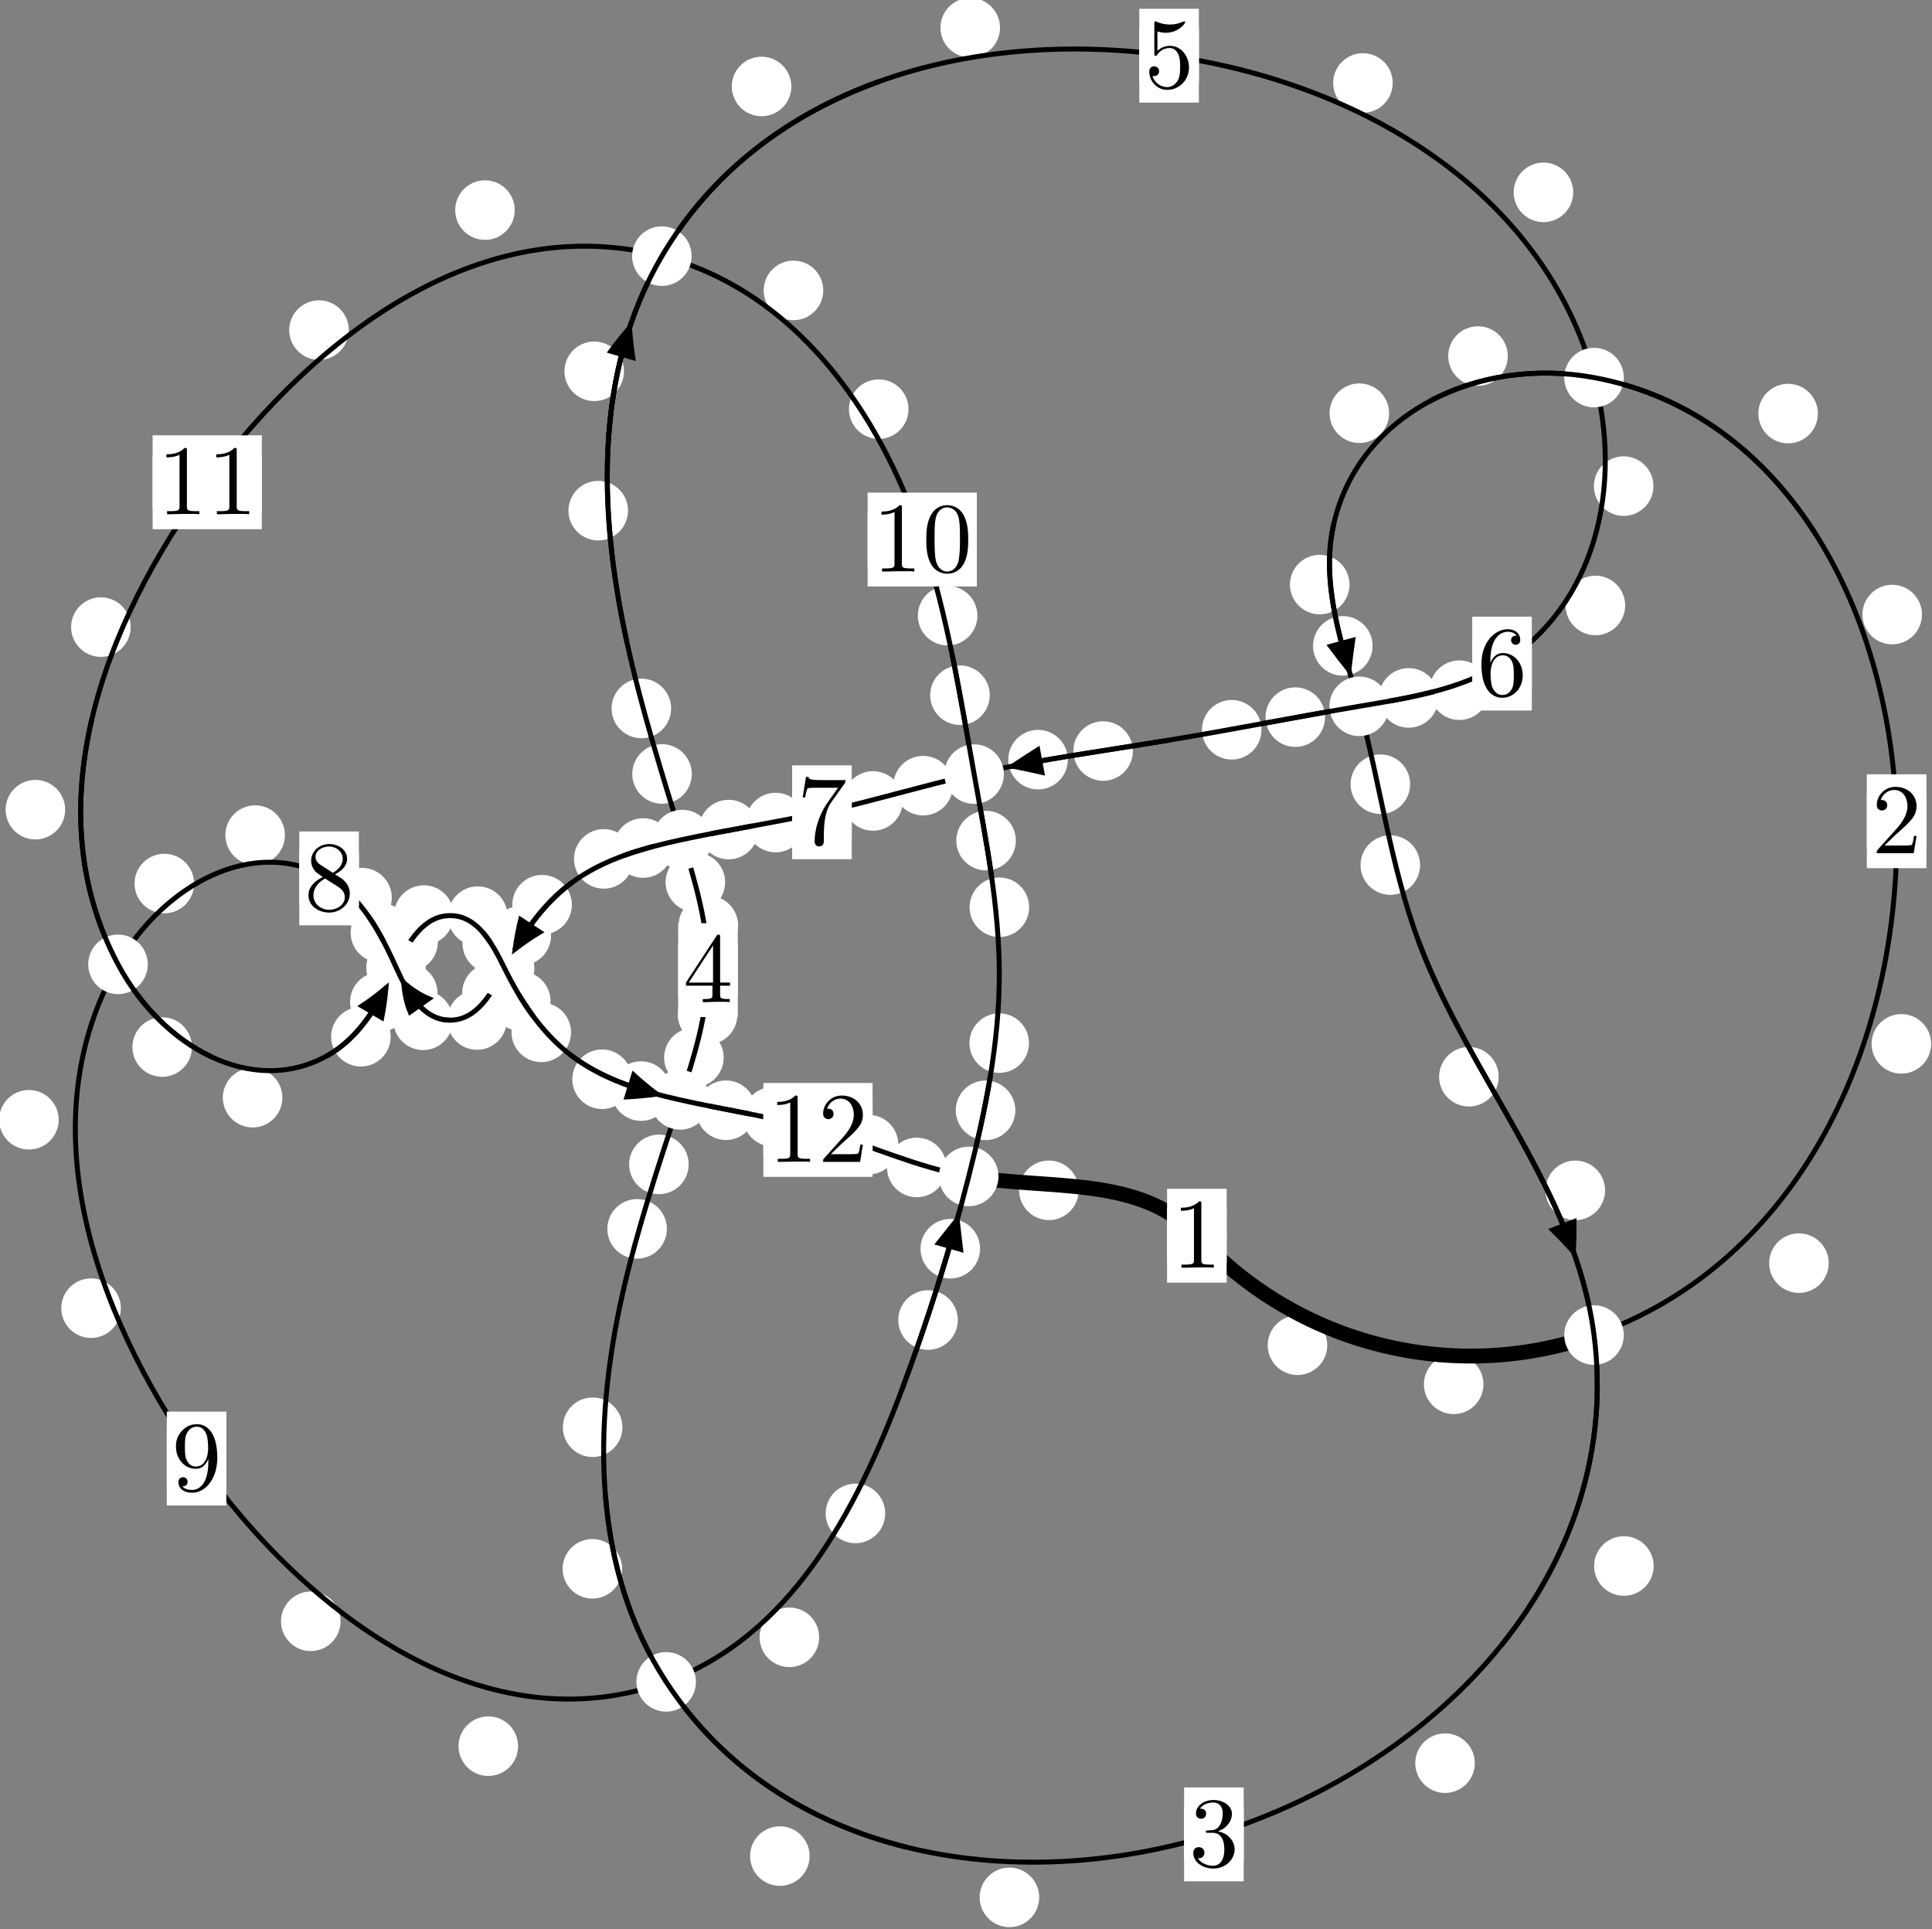 <?xml version="1.0"?>
<!-- Created by MetaPost 1.999 on 2021.07.06:0014 -->
<svg version="1.1" xmlns="http://www.w3.org/2000/svg" xmlns:xlink="http://www.w3.org/1999/xlink" width="193.924" height="193.637" viewBox="0 0 193.924 193.637">
<rect x="0" y="0" width="193.924" height="193.637" fill="#808080" stroke="none"/>
<!-- Original BoundingBox: -160.086563 -59.428543 33.837845 134.208633 -->
  <defs>
    <g transform="scale(0.01,0.01)" id="GLYPHcmr10_48">
      <path style="fill-rule: evenodd;" d="M460 -320C460 -400,455 -480,420 -554C374 -650,292 -666,250 -666C190 -666,117 -640,76 -547C44 -478,39 -400,39 -320C39 -245,43 -155,84 -79C127 2,200 22,249 22C303 22,379 1,423 -94C455 -163,460 -241,460 -320M249 -0C210 -0,151 -25,133 -121C122 -181,122 -273,122 -332C122 -396,122 -462,130 -516C149 -635,224 -644,249 -644C282 -644,348 -626,367 -527C377 -471,377 -395,377 -332C377 -257,377 -189,366 -125C351 -30,294 -0,249 -0"></path>
    </g>
    <g transform="scale(0.01,0.01)" id="GLYPHcmr10_49">
      <path style="fill-rule: evenodd;" d="M294 -640C294 -664,294 -666,271 -666C209 -602,121 -602,89 -602L89 -571C109 -571,168 -571,220 -597L220 -79C220 -43,217 -31,127 -31L95 -31L95 -0L257 -0L130 -3L217 -3L257 -3L297 -3L384 -3L419 -0L419 -31L387 -31C297 -31,294 -42,294 -79"></path>
    </g>
    <g transform="scale(0.01,0.01)" id="GLYPHcmr10_50">
      <path style="fill-rule: evenodd;" d="M127 -77L233 -180C389 -318,449 -372,449 -472C449 -586,359 -666,237 -666C124 -666,50 -574,50 -485C50 -429,100 -429,103 -429C120 -429,155 -441,155 -482C155 -508,137 -534,102 -534C94 -534,92 -534,89 -533C112 -598,166 -635,224 -635C315 -635,358 -554,358 -472C358 -392,308 -313,253 -251L61 -37C50 -26,50 -24,50 -0L421 -0L449 -174L424 -174C419 -144,412 -100,402 -85C395 -77,329 -77,307 -77"></path>
    </g>
    <g transform="scale(0.01,0.01)" id="GLYPHcmr10_51">
      <path style="fill-rule: evenodd;" d="M290 -352C372 -379,430 -449,430 -528C430 -610,342 -666,246 -666C145 -666,69 -606,69 -530C69 -497,91 -478,120 -478C151 -478,171 -500,171 -529C171 -579,124 -579,109 -579C140 -628,206 -641,242 -641C283 -641,338 -619,338 -529C338 -517,336 -459,310 -415C280 -367,246 -364,221 -363C213 -362,189 -360,182 -360C174 -359,167 -358,167 -348C167 -337,174 -337,191 -337L235 -337C317 -337,354 -269,354 -171C354 -35,285 -6,241 -6C198 -6,123 -23,88 -82C123 -77,154 -99,154 -137C154 -173,127 -193,98 -193C74 -193,42 -179,42 -135C42 -44,135 22,244 22C366 22,457 -69,457 -171C457 -253,394 -331,290 -352"></path>
    </g>
    <g transform="scale(0.01,0.01)" id="GLYPHcmr10_52">
      <path style="fill-rule: evenodd;" d="M294 -165L294 -78C294 -42,292 -31,218 -31L197 -31L197 -0L332 -0L238 -3L290 -3L332 -3L374 -3L427 -3L468 -0L468 -31L447 -31C373 -31,371 -42,371 -78L371 -165L471 -165L471 -196L371 -196L371 -651C371 -671,371 -677,355 -677C346 -677,343 -677,335 -665L28 -196L28 -165M300 -196L56 -196L300 -569"></path>
    </g>
    <g transform="scale(0.01,0.01)" id="GLYPHcmr10_53">
      <path style="fill-rule: evenodd;" d="M449 -201C449 -320,367 -420,259 -420C211 -420,168 -404,132 -369L132 -564C152 -558,185 -551,217 -551C340 -551,410 -642,410 -655C410 -661,407 -666,400 -666C399 -666,397 -666,392 -663C372 -654,323 -634,256 -634C216 -634,170 -641,123 -662C115 -665,113 -665,111 -665C101 -665,101 -657,101 -641L101 -345C101 -327,101 -319,115 -319C122 -319,124 -322,128 -328C139 -344,176 -398,257 -398C309 -398,334 -352,342 -334C358 -297,360 -258,360 -208C360 -173,360 -113,336 -71C312 -32,275 -6,229 -6C156 -6,99 -59,82 -118C85 -117,88 -116,99 -116C132 -116,149 -141,149 -165C149 -189,132 -214,99 -214C85 -214,50 -207,50 -161C50 -75,119 22,231 22C347 22,449 -74,449 -201"></path>
    </g>
    <g transform="scale(0.01,0.01)" id="GLYPHcmr10_54">
      <path style="fill-rule: evenodd;" d="M132 -328L132 -352C132 -605,256 -641,307 -641C331 -641,373 -635,395 -601C380 -601,340 -601,340 -556C340 -525,364 -510,386 -510C402 -510,432 -519,432 -558C432 -618,388 -666,305 -666C177 -666,42 -537,42 -316C42 -49,158 22,251 22C362 22,457 -72,457 -204C457 -331,368 -427,257 -427C189 -427,152 -376,132 -328M251 -6C188 -6,158 -66,152 -81C134 -128,134 -208,134 -226C134 -304,166 -404,256 -404C272 -404,318 -404,349 -342C367 -305,367 -254,367 -205C367 -157,367 -107,350 -71C320 -11,274 -6,251 -6"></path>
    </g>
    <g transform="scale(0.01,0.01)" id="GLYPHcmr10_55">
      <path style="fill-rule: evenodd;" d="M476 -609C485 -621,485 -623,485 -644L242 -644C120 -644,118 -657,114 -676L89 -676L56 -470L81 -470C84 -486,93 -549,106 -561C113 -567,191 -567,204 -567L411 -567C400 -551,321 -442,299 -409C209 -274,176 -135,176 -33C176 -23,176 22,222 22C268 22,268 -23,268 -33L268 -84C268 -139,271 -194,279 -248C283 -271,297 -357,341 -419"></path>
    </g>
    <g transform="scale(0.01,0.01)" id="GLYPHcmr10_56">
      <path style="fill-rule: evenodd;" d="M163 -457C117 -487,113 -521,113 -538C113 -599,178 -641,249 -641C322 -641,386 -589,386 -517C386 -460,347 -412,287 -377M309 -362C381 -399,430 -451,430 -517C430 -609,341 -666,250 -666C150 -666,69 -592,69 -499C69 -481,71 -436,113 -389C124 -377,161 -352,186 -335C128 -306,42 -250,42 -151C42 -45,144 22,249 22C362 22,457 -61,457 -168C457 -204,446 -249,408 -291C389 -312,373 -322,309 -362M209 -320L332 -242C360 -223,407 -193,407 -132C407 -58,332 -6,250 -6C164 -6,92 -68,92 -151C92 -209,124 -273,209 -320"></path>
    </g>
    <g transform="scale(0.01,0.01)" id="GLYPHcmr10_57">
      <path style="fill-rule: evenodd;" d="M367 -318L367 -286C367 -52,263 -6,205 -6C188 -6,134 -8,107 -42C151 -42,159 -71,159 -88C159 -119,135 -134,113 -134C97 -134,67 -125,67 -86C67 -19,121 22,206 22C335 22,457 -114,457 -329C457 -598,342 -666,253 -666C198 -666,149 -648,106 -603C65 -558,42 -516,42 -441C42 -316,130 -218,242 -218C303 -218,344 -260,367 -318M243 -241C227 -241,181 -241,150 -304C132 -341,132 -391,132 -440C132 -494,132 -541,153 -578C180 -628,218 -641,253 -641C299 -641,332 -607,349 -562C361 -530,365 -467,365 -421C365 -338,331 -241,243 -241"></path>
    </g>
  </defs>
  <path d="M133.224 135.022C133.224 134.23,132.909 133.47,132.348 132.909C131.788 132.349,131.028 132.034,130.235 132.034C129.442 132.034,128.682 132.349,128.122 132.909C127.561 133.47,127.246 134.23,127.246 135.022C127.246 135.815,127.561 136.575,128.122 137.136C128.682 137.696,129.442 138.011,130.235 138.011C131.028 138.011,131.788 137.696,132.348 137.136C132.909 136.575,133.224 135.815,133.224 135.022Z" style="fill: rgb(100%,100%,100%);stroke: none;"></path>
  <path d="M123.123 124.029C123.123 123.236,122.808 122.476,122.248 121.916C121.687 121.355,120.927 121.04,120.134 121.04C119.342 121.04,118.581 121.355,118.021 121.916C117.46 122.476,117.145 123.236,117.145 124.029C117.145 124.822,117.46 125.582,118.021 126.142C118.581 126.703,119.342 127.018,120.134 127.018C120.927 127.018,121.687 126.703,122.248 126.142C122.808 125.582,123.123 124.822,123.123 124.029Z" style="fill: rgb(100%,100%,100%);stroke: none;"></path>
  <path d="M183.557 126.782C183.557 125.989,183.242 125.229,182.682 124.668C182.121 124.108,181.361 123.793,180.568 123.793C179.776 123.793,179.016 124.108,178.455 124.668C177.895 125.229,177.58 125.989,177.58 126.782C177.58 127.574,177.895 128.335,178.455 128.895C179.016 129.456,179.776 129.77,180.568 129.77C181.361 129.77,182.121 129.456,182.682 128.895C183.242 128.335,183.557 127.574,183.557 126.782Z" style="fill: rgb(100%,100%,100%);stroke: none;"></path>
  <path d="M148.902 138.944C148.902 138.151,148.587 137.391,148.026 136.83C147.466 136.27,146.706 135.955,145.913 135.955C145.12 135.955,144.36 136.27,143.8 136.83C143.239 137.391,142.924 138.151,142.924 138.944C142.924 139.736,143.239 140.497,143.8 141.057C144.36 141.617,145.12 141.932,145.913 141.932C146.706 141.932,147.466 141.617,148.026 141.057C148.587 140.497,148.902 139.736,148.902 138.944Z" style="fill: rgb(100%,100%,100%);stroke: none;"></path>
  <path d="M192.918 61.683C192.918 60.89,192.603 60.13,192.043 59.569C191.482 59.009,190.722 58.694,189.929 58.694C189.137 58.694,188.377 59.009,187.816 59.569C187.256 60.13,186.941 60.89,186.941 61.683C186.941 62.475,187.256 63.236,187.816 63.796C188.377 64.357,189.137 64.671,189.929 64.671C190.722 64.671,191.482 64.357,192.043 63.796C192.603 63.236,192.918 62.475,192.918 61.683Z" style="fill: rgb(100%,100%,100%);stroke: none;"></path>
  <path d="M193.838 104.774C193.838 103.981,193.523 103.221,192.962 102.66C192.402 102.1,191.642 101.785,190.849 101.785C190.056 101.785,189.296 102.1,188.736 102.66C188.175 103.221,187.86 103.981,187.86 104.774C187.86 105.566,188.175 106.327,188.736 106.887C189.296 107.447,190.056 107.762,190.849 107.762C191.642 107.762,192.402 107.447,192.962 106.887C193.523 106.327,193.838 105.566,193.838 104.774Z" style="fill: rgb(100%,100%,100%);stroke: none;"></path>
  <path d="M151.342 35.736C151.342 34.944,151.027 34.183,150.466 33.623C149.906 33.062,149.146 32.748,148.353 32.748C147.56 32.748,146.8 33.062,146.24 33.623C145.679 34.183,145.364 34.944,145.364 35.736C145.364 36.529,145.679 37.289,146.24 37.85C146.8 38.41,147.56 38.725,148.353 38.725C149.146 38.725,149.906 38.41,150.466 37.85C151.027 37.289,151.342 36.529,151.342 35.736Z" style="fill: rgb(100%,100%,100%);stroke: none;"></path>
  <path d="M182.471 41.512C182.471 40.72,182.157 39.959,181.596 39.399C181.036 38.838,180.275 38.523,179.483 38.523C178.69 38.523,177.93 38.838,177.369 39.399C176.809 39.959,176.494 40.72,176.494 41.512C176.494 42.305,176.809 43.065,177.369 43.626C177.93 44.186,178.69 44.501,179.483 44.501C180.275 44.501,181.036 44.186,181.596 43.626C182.157 43.065,182.471 42.305,182.471 41.512Z" style="fill: rgb(100%,100%,100%);stroke: none;"></path>
  <path d="M135.457 58.674C135.457 57.882,135.142 57.121,134.581 56.561C134.021 56.001,133.261 55.686,132.468 55.686C131.675 55.686,130.915 56.001,130.355 56.561C129.794 57.121,129.479 57.882,129.479 58.674C129.479 59.467,129.794 60.227,130.355 60.788C130.915 61.348,131.675 61.663,132.468 61.663C133.261 61.663,134.021 61.348,134.581 60.788C135.142 60.227,135.457 59.467,135.457 58.674Z" style="fill: rgb(100%,100%,100%);stroke: none;"></path>
  <path d="M139.432 41.475C139.432 40.682,139.117 39.922,138.556 39.361C137.996 38.801,137.236 38.486,136.443 38.486C135.65 38.486,134.89 38.801,134.329 39.361C133.769 39.922,133.454 40.682,133.454 41.475C133.454 42.267,133.769 43.027,134.329 43.588C134.89 44.148,135.65 44.463,136.443 44.463C137.236 44.463,137.996 44.148,138.556 43.588C139.117 43.027,139.432 42.267,139.432 41.475Z" style="fill: rgb(100%,100%,100%);stroke: none;"></path>
  <path d="M141.541 78.709C141.541 77.916,141.226 77.156,140.666 76.596C140.105 76.035,139.345 75.72,138.552 75.72C137.76 75.72,137 76.035,136.439 76.596C135.879 77.156,135.564 77.916,135.564 78.709C135.564 79.502,135.879 80.262,136.439 80.822C137 81.383,137.76 81.698,138.552 81.698C139.345 81.698,140.105 81.383,140.666 80.822C141.226 80.262,141.541 79.502,141.541 78.709Z" style="fill: rgb(100%,100%,100%);stroke: none;"></path>
  <path d="M137.773 64.827C137.773 64.034,137.458 63.274,136.898 62.714C136.337 62.153,135.577 61.838,134.784 61.838C133.992 61.838,133.231 62.153,132.671 62.714C132.111 63.274,131.796 64.034,131.796 64.827C131.796 65.62,132.111 66.38,132.671 66.94C133.231 67.501,133.992 67.816,134.784 67.816C135.577 67.816,136.337 67.501,136.898 66.94C137.458 66.38,137.773 65.62,137.773 64.827Z" style="fill: rgb(100%,100%,100%);stroke: none;"></path>
  <path d="M150.428 108.074C150.428 107.281,150.113 106.521,149.553 105.96C148.992 105.4,148.232 105.085,147.439 105.085C146.647 105.085,145.887 105.4,145.326 105.96C144.766 106.521,144.451 107.281,144.451 108.074C144.451 108.866,144.766 109.626,145.326 110.187C145.887 110.747,146.647 111.062,147.439 111.062C148.232 111.062,148.992 110.747,149.553 110.187C150.113 109.626,150.428 108.866,150.428 108.074Z" style="fill: rgb(100%,100%,100%);stroke: none;"></path>
  <path d="M142.54 86.828C142.54 86.035,142.225 85.275,141.665 84.714C141.105 84.154,140.344 83.839,139.552 83.839C138.759 83.839,137.999 84.154,137.438 84.714C136.878 85.275,136.563 86.035,136.563 86.828C136.563 87.62,136.878 88.38,137.438 88.941C137.999 89.501,138.759 89.816,139.552 89.816C140.344 89.816,141.105 89.501,141.665 88.941C142.225 88.38,142.54 87.62,142.54 86.828Z" style="fill: rgb(100%,100%,100%);stroke: none;"></path>
  <path d="M165.985 157.18C165.985 156.387,165.67 155.627,165.109 155.067C164.549 154.506,163.789 154.191,162.996 154.191C162.203 154.191,161.443 154.506,160.883 155.067C160.322 155.627,160.007 156.387,160.007 157.18C160.007 157.973,160.322 158.733,160.883 159.293C161.443 159.854,162.203 160.169,162.996 160.169C163.789 160.169,164.549 159.854,165.109 159.293C165.67 158.733,165.985 157.973,165.985 157.18Z" style="fill: rgb(100%,100%,100%);stroke: none;"></path>
  <path d="M161.111 119.476C161.111 118.683,160.797 117.923,160.236 117.362C159.676 116.802,158.915 116.487,158.123 116.487C157.33 116.487,156.57 116.802,156.009 117.362C155.449 117.923,155.134 118.683,155.134 119.476C155.134 120.268,155.449 121.029,156.009 121.589C156.57 122.149,157.33 122.464,158.123 122.464C158.915 122.464,159.676 122.149,160.236 121.589C160.797 121.029,161.111 120.268,161.111 119.476Z" style="fill: rgb(100%,100%,100%);stroke: none;"></path>
  <path d="M104.31 190.44C104.31 189.647,103.995 188.887,103.434 188.326C102.874 187.766,102.114 187.451,101.321 187.451C100.528 187.451,99.768 187.766,99.208 188.326C98.647 188.887,98.332 189.647,98.332 190.44C98.332 191.232,98.647 191.993,99.208 192.553C99.768 193.114,100.528 193.429,101.321 193.429C102.114 193.429,102.874 193.114,103.434 192.553C103.995 191.993,104.31 191.232,104.31 190.44Z" style="fill: rgb(100%,100%,100%);stroke: none;"></path>
  <path d="M148.035 176.97C148.035 176.177,147.72 175.417,147.16 174.856C146.599 174.296,145.839 173.981,145.046 173.981C144.254 173.981,143.493 174.296,142.933 174.856C142.372 175.417,142.057 176.177,142.057 176.97C142.057 177.762,142.372 178.523,142.933 179.083C143.493 179.644,144.254 179.958,145.046 179.958C145.839 179.958,146.599 179.644,147.16 179.083C147.72 178.523,148.035 177.762,148.035 176.97Z" style="fill: rgb(100%,100%,100%);stroke: none;"></path>
  <path d="M62.45 157.462C62.45 156.67,62.135 155.909,61.574 155.349C61.014 154.788,60.254 154.474,59.461 154.474C58.668 154.474,57.908 154.788,57.348 155.349C56.787 155.909,56.472 156.67,56.472 157.462C56.472 158.255,56.787 159.015,57.348 159.576C57.908 160.136,58.668 160.451,59.461 160.451C60.254 160.451,61.014 160.136,61.574 159.576C62.135 159.015,62.45 158.255,62.45 157.462Z" style="fill: rgb(100%,100%,100%);stroke: none;"></path>
  <path d="M81.265 186.295C81.265 185.502,80.95 184.742,80.39 184.182C79.829 183.621,79.069 183.306,78.277 183.306C77.484 183.306,76.724 183.621,76.163 184.182C75.603 184.742,75.288 185.502,75.288 186.295C75.288 187.088,75.603 187.848,76.163 188.408C76.724 188.969,77.484 189.284,78.277 189.284C79.069 189.284,79.829 188.969,80.39 188.408C80.95 187.848,81.265 187.088,81.265 186.295Z" style="fill: rgb(100%,100%,100%);stroke: none;"></path>
  <path d="M66.938 123.34C66.938 122.548,66.623 121.787,66.063 121.227C65.502 120.667,64.742 120.352,63.949 120.352C63.157 120.352,62.396 120.667,61.836 121.227C61.276 121.787,60.961 122.548,60.961 123.34C60.961 124.133,61.276 124.893,61.836 125.454C62.396 126.014,63.157 126.329,63.949 126.329C64.742 126.329,65.502 126.014,66.063 125.454C66.623 124.893,66.938 124.133,66.938 123.34Z" style="fill: rgb(100%,100%,100%);stroke: none;"></path>
  <path d="M62.474 143.253C62.474 142.461,62.159 141.701,61.599 141.14C61.038 140.58,60.278 140.265,59.485 140.265C58.693 140.265,57.933 140.58,57.372 141.14C56.812 141.701,56.497 142.461,56.497 143.253C56.497 144.046,56.812 144.806,57.372 145.367C57.933 145.927,58.693 146.242,59.485 146.242C60.278 146.242,61.038 145.927,61.599 145.367C62.159 144.806,62.474 144.046,62.474 143.253Z" style="fill: rgb(100%,100%,100%);stroke: none;"></path>
  <path d="M72.64 106.151C72.64 105.358,72.325 104.598,71.765 104.038C71.204 103.477,70.444 103.162,69.651 103.162C68.859 103.162,68.098 103.477,67.538 104.038C66.977 104.598,66.663 105.358,66.663 106.151C66.663 106.944,66.977 107.704,67.538 108.264C68.098 108.825,68.859 109.14,69.651 109.14C70.444 109.14,71.204 108.825,71.765 108.264C72.325 107.704,72.64 106.944,72.64 106.151Z" style="fill: rgb(100%,100%,100%);stroke: none;"></path>
  <path d="M69.125 116.873C69.125 116.08,68.811 115.32,68.25 114.76C67.69 114.199,66.929 113.884,66.137 113.884C65.344 113.884,64.584 114.199,64.023 114.76C63.463 115.32,63.148 116.08,63.148 116.873C63.148 117.666,63.463 118.426,64.023 118.986C64.584 119.547,65.344 119.862,66.137 119.862C66.929 119.862,67.69 119.547,68.25 118.986C68.811 118.426,69.125 117.666,69.125 116.873Z" style="fill: rgb(100%,100%,100%);stroke: none;"></path>
  <path d="M74.09 92.888C74.09 92.096,73.775 91.335,73.215 90.775C72.654 90.214,71.894 89.899,71.102 89.899C70.309 89.899,69.549 90.214,68.988 90.775C68.428 91.335,68.113 92.096,68.113 92.888C68.113 93.681,68.428 94.441,68.988 95.002C69.549 95.562,70.309 95.877,71.102 95.877C71.894 95.877,72.654 95.562,73.215 95.002C73.775 94.441,74.09 93.681,74.09 92.888Z" style="fill: rgb(100%,100%,100%);stroke: none;"></path>
  <path d="M74.013 101.845C74.013 101.052,73.698 100.292,73.138 99.732C72.577 99.171,71.817 98.856,71.024 98.856C70.232 98.856,69.471 99.171,68.911 99.732C68.35 100.292,68.035 101.052,68.035 101.845C68.035 102.638,68.35 103.398,68.911 103.958C69.471 104.519,70.232 104.834,71.024 104.834C71.817 104.834,72.577 104.519,73.138 103.958C73.698 103.398,74.013 102.638,74.013 101.845Z" style="fill: rgb(100%,100%,100%);stroke: none;"></path>
  <path d="M69.44 77.684C69.44 76.891,69.125 76.131,68.565 75.57C68.004 75.01,67.244 74.695,66.452 74.695C65.659 74.695,64.899 75.01,64.338 75.57C63.778 76.131,63.463 76.891,63.463 77.684C63.463 78.476,63.778 79.237,64.338 79.797C64.899 80.358,65.659 80.673,66.452 80.673C67.244 80.673,68.004 80.358,68.565 79.797C69.125 79.237,69.44 78.476,69.44 77.684Z" style="fill: rgb(100%,100%,100%);stroke: none;"></path>
  <path d="M72.785 88.548C72.785 87.756,72.47 86.995,71.91 86.435C71.349 85.875,70.589 85.56,69.796 85.56C69.004 85.56,68.244 85.875,67.683 86.435C67.123 86.995,66.808 87.756,66.808 88.548C66.808 89.341,67.123 90.101,67.683 90.662C68.244 91.222,69.004 91.537,69.796 91.537C70.589 91.537,71.349 91.222,71.91 90.662C72.47 90.101,72.785 89.341,72.785 88.548Z" style="fill: rgb(100%,100%,100%);stroke: none;"></path>
  <path d="M63.036 51.253C63.036 50.461,62.721 49.7,62.16 49.14C61.6 48.58,60.84 48.265,60.047 48.265C59.254 48.265,58.494 48.58,57.934 49.14C57.373 49.7,57.058 50.461,57.058 51.253C57.058 52.046,57.373 52.806,57.934 53.367C58.494 53.927,59.254 54.242,60.047 54.242C60.84 54.242,61.6 53.927,62.16 53.367C62.721 52.806,63.036 52.046,63.036 51.253Z" style="fill: rgb(100%,100%,100%);stroke: none;"></path>
  <path d="M67.364 71.106C67.364 70.313,67.049 69.553,66.489 68.993C65.928 68.432,65.168 68.117,64.376 68.117C63.583 68.117,62.823 68.432,62.262 68.993C61.702 69.553,61.387 70.313,61.387 71.106C61.387 71.899,61.702 72.659,62.262 73.219C62.823 73.78,63.583 74.095,64.376 74.095C65.168 74.095,65.928 73.78,66.489 73.219C67.049 72.659,67.364 71.899,67.364 71.106Z" style="fill: rgb(100%,100%,100%);stroke: none;"></path>
  <path d="M79.43 8.679C79.43 7.886,79.115 7.126,78.554 6.565C77.994 6.005,77.234 5.69,76.441 5.69C75.648 5.69,74.888 6.005,74.328 6.565C73.767 7.126,73.452 7.886,73.452 8.679C73.452 9.471,73.767 10.232,74.328 10.792C74.888 11.352,75.648 11.667,76.441 11.667C77.234 11.667,77.994 11.352,78.554 10.792C79.115 10.232,79.43 9.471,79.43 8.679Z" style="fill: rgb(100%,100%,100%);stroke: none;"></path>
  <path d="M62.634 37.268C62.634 36.475,62.319 35.715,61.759 35.154C61.198 34.594,60.438 34.279,59.645 34.279C58.853 34.279,58.092 34.594,57.532 35.154C56.971 35.715,56.656 36.475,56.656 37.268C56.656 38.06,56.971 38.821,57.532 39.381C58.092 39.941,58.853 40.256,59.645 40.256C60.438 40.256,61.198 39.941,61.759 39.381C62.319 38.821,62.634 38.06,62.634 37.268Z" style="fill: rgb(100%,100%,100%);stroke: none;"></path>
  <path d="M139.792 8.329C139.792 7.536,139.477 6.776,138.917 6.215C138.356 5.655,137.596 5.34,136.803 5.34C136.011 5.34,135.251 5.655,134.69 6.215C134.13 6.776,133.815 7.536,133.815 8.329C133.815 9.121,134.13 9.882,134.69 10.442C135.251 11.003,136.011 11.318,136.803 11.318C137.596 11.318,138.356 11.003,138.917 10.442C139.477 9.882,139.792 9.121,139.792 8.329Z" style="fill: rgb(100%,100%,100%);stroke: none;"></path>
  <path d="M100.376 2.78C100.376 1.987,100.061 1.227,99.501 0.667C98.94 0.106,98.18 -0.209,97.388 -0.209C96.595 -0.209,95.835 0.106,95.274 0.667C94.714 1.227,94.399 1.987,94.399 2.78C94.399 3.573,94.714 4.333,95.274 4.893C95.835 5.454,96.595 5.769,97.388 5.769C98.18 5.769,98.94 5.454,99.501 4.893C100.061 4.333,100.376 3.573,100.376 2.78Z" style="fill: rgb(100%,100%,100%);stroke: none;"></path>
  <path d="M165.964 48.792C165.964 47.999,165.649 47.239,165.088 46.679C164.528 46.118,163.768 45.803,162.975 45.803C162.182 45.803,161.422 46.118,160.862 46.679C160.301 47.239,159.986 47.999,159.986 48.792C159.986 49.585,160.301 50.345,160.862 50.905C161.422 51.466,162.182 51.781,162.975 51.781C163.768 51.781,164.528 51.466,165.088 50.905C165.649 50.345,165.964 49.585,165.964 48.792Z" style="fill: rgb(100%,100%,100%);stroke: none;"></path>
  <path d="M157.912 19.306C157.912 18.514,157.597 17.754,157.037 17.193C156.476 16.633,155.716 16.318,154.923 16.318C154.131 16.318,153.371 16.633,152.81 17.193C152.25 17.754,151.935 18.514,151.935 19.306C151.935 20.099,152.25 20.859,152.81 21.42C153.371 21.98,154.131 22.295,154.923 22.295C155.716 22.295,156.476 21.98,157.037 21.42C157.597 20.859,157.912 20.099,157.912 19.306Z" style="fill: rgb(100%,100%,100%);stroke: none;"></path>
  <path d="M149.471 69.274C149.471 68.481,149.156 67.721,148.595 67.16C148.035 66.6,147.275 66.285,146.482 66.285C145.689 66.285,144.929 66.6,144.369 67.16C143.808 67.721,143.493 68.481,143.493 69.274C143.493 70.066,143.808 70.827,144.369 71.387C144.929 71.948,145.689 72.262,146.482 72.262C147.275 72.262,148.035 71.948,148.595 71.387C149.156 70.827,149.471 70.066,149.471 69.274Z" style="fill: rgb(100%,100%,100%);stroke: none;"></path>
  <path d="M163.125 60.77C163.125 59.978,162.81 59.218,162.25 58.657C161.689 58.097,160.929 57.782,160.136 57.782C159.344 57.782,158.584 58.097,158.023 58.657C157.463 59.218,157.148 59.978,157.148 60.77C157.148 61.563,157.463 62.323,158.023 62.884C158.584 63.444,159.344 63.759,160.136 63.759C160.929 63.759,161.689 63.444,162.25 62.884C162.81 62.323,163.125 61.563,163.125 60.77Z" style="fill: rgb(100%,100%,100%);stroke: none;"></path>
  <path d="M133.005 71.978C133.005 71.186,132.69 70.426,132.129 69.865C131.569 69.305,130.809 68.99,130.016 68.99C129.223 68.99,128.463 69.305,127.903 69.865C127.342 70.426,127.027 71.186,127.027 71.978C127.027 72.771,127.342 73.531,127.903 74.092C128.463 74.652,129.223 74.967,130.016 74.967C130.809 74.967,131.569 74.652,132.129 74.092C132.69 73.531,133.005 72.771,133.005 71.978Z" style="fill: rgb(100%,100%,100%);stroke: none;"></path>
  <path d="M144.384 70.049C144.384 69.256,144.069 68.496,143.509 67.936C142.948 67.375,142.188 67.06,141.395 67.06C140.603 67.06,139.842 67.375,139.282 67.936C138.722 68.496,138.407 69.256,138.407 70.049C138.407 70.842,138.722 71.602,139.282 72.162C139.842 72.723,140.603 73.038,141.395 73.038C142.188 73.038,142.948 72.723,143.509 72.162C144.069 71.602,144.384 70.842,144.384 70.049Z" style="fill: rgb(100%,100%,100%);stroke: none;"></path>
  <path d="M113.714 75.382C113.714 74.589,113.399 73.829,112.838 73.268C112.278 72.708,111.518 72.393,110.725 72.393C109.932 72.393,109.172 72.708,108.612 73.268C108.051 73.829,107.736 74.589,107.736 75.382C107.736 76.174,108.051 76.935,108.612 77.495C109.172 78.055,109.932 78.37,110.725 78.37C111.518 78.37,112.278 78.055,112.838 77.495C113.399 76.935,113.714 76.174,113.714 75.382Z" style="fill: rgb(100%,100%,100%);stroke: none;"></path>
  <path d="M126.622 73.246C126.622 72.454,126.307 71.694,125.747 71.133C125.186 70.573,124.426 70.258,123.634 70.258C122.841 70.258,122.081 70.573,121.52 71.133C120.96 71.694,120.645 72.454,120.645 73.246C120.645 74.039,120.96 74.799,121.52 75.36C122.081 75.92,122.841 76.235,123.634 76.235C124.426 76.235,125.186 75.92,125.747 75.36C126.307 74.799,126.622 74.039,126.622 73.246Z" style="fill: rgb(100%,100%,100%);stroke: none;"></path>
  <path d="M95.647 78.858C95.647 78.066,95.332 77.306,94.771 76.745C94.211 76.185,93.451 75.87,92.658 75.87C91.865 75.87,91.105 76.185,90.545 76.745C89.984 77.306,89.669 78.066,89.669 78.858C89.669 79.651,89.984 80.411,90.545 80.972C91.105 81.532,91.865 81.847,92.658 81.847C93.451 81.847,94.211 81.532,94.771 80.972C95.332 80.411,95.647 79.651,95.647 78.858Z" style="fill: rgb(100%,100%,100%);stroke: none;"></path>
  <path d="M107.184 76.245C107.184 75.452,106.869 74.692,106.309 74.132C105.748 73.571,104.988 73.256,104.195 73.256C103.403 73.256,102.642 73.571,102.082 74.132C101.522 74.692,101.207 75.452,101.207 76.245C101.207 77.038,101.522 77.798,102.082 78.358C102.642 78.919,103.403 79.234,104.195 79.234C104.988 79.234,105.748 78.919,106.309 78.358C106.869 77.798,107.184 77.038,107.184 76.245Z" style="fill: rgb(100%,100%,100%);stroke: none;"></path>
  <path d="M80.84 82.56C80.84 81.767,80.525 81.007,79.965 80.446C79.404 79.886,78.644 79.571,77.852 79.571C77.059 79.571,76.299 79.886,75.738 80.446C75.178 81.007,74.863 81.767,74.863 82.56C74.863 83.352,75.178 84.113,75.738 84.673C76.299 85.234,77.059 85.548,77.852 85.548C78.644 85.548,79.404 85.234,79.965 84.673C80.525 84.113,80.84 83.352,80.84 82.56Z" style="fill: rgb(100%,100%,100%);stroke: none;"></path>
  <path d="M90.617 80.39C90.617 79.597,90.302 78.837,89.741 78.277C89.181 77.716,88.421 77.401,87.628 77.401C86.835 77.401,86.075 77.716,85.515 78.277C84.954 78.837,84.639 79.597,84.639 80.39C84.639 81.183,84.954 81.943,85.515 82.503C86.075 83.064,86.835 83.379,87.628 83.379C88.421 83.379,89.181 83.064,89.741 82.503C90.302 81.943,90.617 81.183,90.617 80.39Z" style="fill: rgb(100%,100%,100%);stroke: none;"></path>
  <path d="M67.537 85.116C67.537 84.323,67.222 83.563,66.662 83.003C66.101 82.442,65.341 82.127,64.549 82.127C63.756 82.127,62.996 82.442,62.435 83.003C61.875 83.563,61.56 84.323,61.56 85.116C61.56 85.909,61.875 86.669,62.435 87.229C62.996 87.79,63.756 88.105,64.549 88.105C65.341 88.105,66.101 87.79,66.662 87.229C67.222 86.669,67.537 85.909,67.537 85.116Z" style="fill: rgb(100%,100%,100%);stroke: none;"></path>
  <path d="M76.124 83.264C76.124 82.472,75.809 81.712,75.249 81.151C74.688 80.591,73.928 80.276,73.135 80.276C72.343 80.276,71.582 80.591,71.022 81.151C70.461 81.712,70.146 82.472,70.146 83.264C70.146 84.057,70.461 84.817,71.022 85.378C71.582 85.938,72.343 86.253,73.135 86.253C73.928 86.253,74.688 85.938,75.249 85.378C75.809 84.817,76.124 84.057,76.124 83.264Z" style="fill: rgb(100%,100%,100%);stroke: none;"></path>
  <path d="M57.401 90.807C57.401 90.014,57.086 89.254,56.526 88.693C55.965 88.133,55.205 87.818,54.413 87.818C53.62 87.818,52.86 88.133,52.299 88.693C51.739 89.254,51.424 90.014,51.424 90.807C51.424 91.6,51.739 92.36,52.299 92.92C52.86 93.481,53.62 93.796,54.413 93.796C55.205 93.796,55.965 93.481,56.526 92.92C57.086 92.36,57.401 91.6,57.401 90.807Z" style="fill: rgb(100%,100%,100%);stroke: none;"></path>
  <path d="M63.592 86.207C63.592 85.414,63.277 84.654,62.716 84.093C62.156 83.533,61.396 83.218,60.603 83.218C59.81 83.218,59.05 83.533,58.49 84.093C57.929 84.654,57.614 85.414,57.614 86.207C57.614 86.999,57.929 87.759,58.49 88.32C59.05 88.88,59.81 89.195,60.603 89.195C61.396 89.195,62.156 88.88,62.716 88.32C63.277 87.759,63.592 86.999,63.592 86.207Z" style="fill: rgb(100%,100%,100%);stroke: none;"></path>
  <path d="M52.371 99.666C52.371 98.873,52.056 98.113,51.495 97.553C50.935 96.992,50.175 96.677,49.382 96.677C48.589 96.677,47.829 96.992,47.269 97.553C46.708 98.113,46.393 98.873,46.393 99.666C46.393 100.459,46.708 101.219,47.269 101.779C47.829 102.34,48.589 102.655,49.382 102.655C50.175 102.655,50.935 102.34,51.495 101.779C52.056 101.219,52.371 100.459,52.371 99.666Z" style="fill: rgb(100%,100%,100%);stroke: none;"></path>
  <path d="M55.309 93.91C55.309 93.117,54.994 92.357,54.433 91.797C53.873 91.236,53.112 90.921,52.32 90.921C51.527 90.921,50.767 91.236,50.206 91.797C49.646 92.357,49.331 93.117,49.331 93.91C49.331 94.703,49.646 95.463,50.206 96.023C50.767 96.584,51.527 96.899,52.32 96.899C53.112 96.899,53.873 96.584,54.433 96.023C54.994 95.463,55.309 94.703,55.309 93.91Z" style="fill: rgb(100%,100%,100%);stroke: none;"></path>
  <path d="M45.458 102.408C45.458 101.615,45.143 100.855,44.582 100.295C44.022 99.734,43.261 99.419,42.469 99.419C41.676 99.419,40.916 99.734,40.355 100.295C39.795 100.855,39.48 101.615,39.48 102.408C39.48 103.201,39.795 103.961,40.355 104.521C40.916 105.082,41.676 105.397,42.469 105.397C43.261 105.397,44.022 105.082,44.582 104.521C45.143 103.961,45.458 103.201,45.458 102.408Z" style="fill: rgb(100%,100%,100%);stroke: none;"></path>
  <path d="M50.874 102.379C50.874 101.587,50.559 100.826,49.998 100.266C49.438 99.705,48.678 99.39,47.885 99.39C47.092 99.39,46.332 99.705,45.772 100.266C45.211 100.826,44.896 101.587,44.896 102.379C44.896 103.172,45.211 103.932,45.772 104.493C46.332 105.053,47.092 105.368,47.885 105.368C48.678 105.368,49.438 105.053,49.998 104.493C50.559 103.932,50.874 103.172,50.874 102.379Z" style="fill: rgb(100%,100%,100%);stroke: none;"></path>
  <path d="M41.172 93.616C41.172 92.824,40.857 92.063,40.297 91.503C39.736 90.942,38.976 90.627,38.184 90.627C37.391 90.627,36.631 90.942,36.07 91.503C35.51 92.063,35.195 92.824,35.195 93.616C35.195 94.409,35.51 95.169,36.07 95.73C36.631 96.29,37.391 96.605,38.184 96.605C38.976 96.605,39.736 96.29,40.297 95.73C40.857 95.169,41.172 94.409,41.172 93.616Z" style="fill: rgb(100%,100%,100%);stroke: none;"></path>
  <path d="M43.913 99.678C43.913 98.885,43.598 98.125,43.037 97.564C42.477 97.004,41.717 96.689,40.924 96.689C40.131 96.689,39.371 97.004,38.811 97.564C38.25 98.125,37.935 98.885,37.935 99.678C37.935 100.47,38.25 101.23,38.811 101.791C39.371 102.351,40.131 102.666,40.924 102.666C41.717 102.666,42.477 102.351,43.037 101.791C43.598 101.23,43.913 100.47,43.913 99.678Z" style="fill: rgb(100%,100%,100%);stroke: none;"></path>
  <path d="M28.597 83.821C28.597 83.029,28.282 82.268,27.722 81.708C27.161 81.147,26.401 80.832,25.608 80.832C24.816 80.832,24.056 81.147,23.495 81.708C22.935 82.268,22.62 83.029,22.62 83.821C22.62 84.614,22.935 85.374,23.495 85.935C24.056 86.495,24.816 86.81,25.608 86.81C26.401 86.81,27.161 86.495,27.722 85.935C28.282 85.374,28.597 84.614,28.597 83.821Z" style="fill: rgb(100%,100%,100%);stroke: none;"></path>
  <path d="M39.324 90.098C39.324 89.305,39.009 88.545,38.448 87.985C37.888 87.424,37.128 87.109,36.335 87.109C35.542 87.109,34.782 87.424,34.222 87.985C33.661 88.545,33.346 89.305,33.346 90.098C33.346 90.891,33.661 91.651,34.222 92.211C34.782 92.772,35.542 93.087,36.335 93.087C37.128 93.087,37.888 92.772,38.448 92.211C39.009 91.651,39.324 90.891,39.324 90.098Z" style="fill: rgb(100%,100%,100%);stroke: none;"></path>
  <path d="M5.891 112.39C5.891 111.598,5.576 110.838,5.015 110.277C4.455 109.717,3.695 109.402,2.902 109.402C2.109 109.402,1.349 109.717,0.789 110.277C0.228 110.838,-0.087 111.598,-0.087 112.39C-0.087 113.183,0.228 113.943,0.789 114.504C1.349 115.064,2.109 115.379,2.902 115.379C3.695 115.379,4.455 115.064,5.015 114.504C5.576 113.943,5.891 113.183,5.891 112.39Z" style="fill: rgb(100%,100%,100%);stroke: none;"></path>
  <path d="M19.484 88.682C19.484 87.889,19.169 87.129,18.608 86.568C18.048 86.008,17.288 85.693,16.495 85.693C15.702 85.693,14.942 86.008,14.382 86.568C13.821 87.129,13.506 87.889,13.506 88.682C13.506 89.474,13.821 90.235,14.382 90.795C14.942 91.355,15.702 91.67,16.495 91.67C17.288 91.67,18.048 91.355,18.608 90.795C19.169 90.235,19.484 89.474,19.484 88.682Z" style="fill: rgb(100%,100%,100%);stroke: none;"></path>
  <path d="M34.183 162.729C34.183 161.937,33.868 161.176,33.307 160.616C32.747 160.056,31.987 159.741,31.194 159.741C30.401 159.741,29.641 160.056,29.081 160.616C28.52 161.176,28.205 161.937,28.205 162.729C28.205 163.522,28.52 164.282,29.081 164.843C29.641 165.403,30.401 165.718,31.194 165.718C31.987 165.718,32.747 165.403,33.307 164.843C33.868 164.282,34.183 163.522,34.183 162.729Z" style="fill: rgb(100%,100%,100%);stroke: none;"></path>
  <path d="M12.128 131.302C12.128 130.509,11.813 129.749,11.253 129.189C10.692 128.628,9.932 128.313,9.139 128.313C8.347 128.313,7.587 128.628,7.026 129.189C6.466 129.749,6.151 130.509,6.151 131.302C6.151 132.095,6.466 132.855,7.026 133.415C7.587 133.976,8.347 134.291,9.139 134.291C9.932 134.291,10.692 133.976,11.253 133.415C11.813 132.855,12.128 132.095,12.128 131.302Z" style="fill: rgb(100%,100%,100%);stroke: none;"></path>
  <path d="M82.222 164.336C82.222 163.544,81.907 162.784,81.347 162.223C80.786 161.663,80.026 161.348,79.234 161.348C78.441 161.348,77.681 161.663,77.12 162.223C76.56 162.784,76.245 163.544,76.245 164.336C76.245 165.129,76.56 165.889,77.12 166.45C77.681 167.01,78.441 167.325,79.234 167.325C80.026 167.325,80.786 167.01,81.347 166.45C81.907 165.889,82.222 165.129,82.222 164.336Z" style="fill: rgb(100%,100%,100%);stroke: none;"></path>
  <path d="M52.004 175.263C52.004 174.471,51.689 173.71,51.128 173.15C50.568 172.589,49.808 172.275,49.015 172.275C48.222 172.275,47.462 172.589,46.902 173.15C46.341 173.71,46.026 174.471,46.026 175.263C46.026 176.056,46.341 176.816,46.902 177.377C47.462 177.937,48.222 178.252,49.015 178.252C49.808 178.252,50.568 177.937,51.128 177.377C51.689 176.816,52.004 176.056,52.004 175.263Z" style="fill: rgb(100%,100%,100%);stroke: none;"></path>
  <path d="M96.14 132.49C96.14 131.698,95.825 130.938,95.265 130.377C94.704 129.817,93.944 129.502,93.152 129.502C92.359 129.502,91.599 129.817,91.038 130.377C90.478 130.938,90.163 131.698,90.163 132.49C90.163 133.283,90.478 134.043,91.038 134.604C91.599 135.164,92.359 135.479,93.152 135.479C93.944 135.479,94.704 135.164,95.265 134.604C95.825 134.043,96.14 133.283,96.14 132.49Z" style="fill: rgb(100%,100%,100%);stroke: none;"></path>
  <path d="M88.852 151.902C88.852 151.109,88.537 150.349,87.976 149.788C87.416 149.228,86.656 148.913,85.863 148.913C85.07 148.913,84.31 149.228,83.75 149.788C83.189 150.349,82.874 151.109,82.874 151.902C82.874 152.694,83.189 153.454,83.75 154.015C84.31 154.575,85.07 154.89,85.863 154.89C86.656 154.89,87.416 154.575,87.976 154.015C88.537 153.454,88.852 152.694,88.852 151.902Z" style="fill: rgb(100%,100%,100%);stroke: none;"></path>
  <path d="M101.914 111.444C101.914 110.651,101.599 109.891,101.038 109.331C100.478 108.77,99.718 108.455,98.925 108.455C98.132 108.455,97.372 108.77,96.812 109.331C96.251 109.891,95.936 110.651,95.936 111.444C95.936 112.237,96.251 112.997,96.812 113.557C97.372 114.118,98.132 114.433,98.925 114.433C99.718 114.433,100.478 114.118,101.038 113.557C101.599 112.997,101.914 112.237,101.914 111.444Z" style="fill: rgb(100%,100%,100%);stroke: none;"></path>
  <path d="M98.374 125.336C98.374 124.543,98.059 123.783,97.499 123.222C96.938 122.662,96.178 122.347,95.385 122.347C94.593 122.347,93.832 122.662,93.272 123.222C92.712 123.783,92.397 124.543,92.397 125.336C92.397 126.128,92.712 126.889,93.272 127.449C93.832 128.009,94.593 128.324,95.385 128.324C96.178 128.324,96.938 128.009,97.499 127.449C98.059 126.889,98.374 126.128,98.374 125.336Z" style="fill: rgb(100%,100%,100%);stroke: none;"></path>
  <path d="M103.3 91.061C103.3 90.268,102.985 89.508,102.424 88.947C101.864 88.387,101.104 88.072,100.311 88.072C99.518 88.072,98.758 88.387,98.198 88.947C97.637 89.508,97.322 90.268,97.322 91.061C97.322 91.853,97.637 92.613,98.198 93.174C98.758 93.734,99.518 94.049,100.311 94.049C101.104 94.049,101.864 93.734,102.424 93.174C102.985 92.613,103.3 91.853,103.3 91.061Z" style="fill: rgb(100%,100%,100%);stroke: none;"></path>
  <path d="M103.285 104.698C103.285 103.905,102.97 103.145,102.41 102.585C101.849 102.024,101.089 101.709,100.297 101.709C99.504 101.709,98.744 102.024,98.183 102.585C97.623 103.145,97.308 103.905,97.308 104.698C97.308 105.491,97.623 106.251,98.183 106.811C98.744 107.372,99.504 107.687,100.297 107.687C101.089 107.687,101.849 107.372,102.41 106.811C102.97 106.251,103.285 105.491,103.285 104.698Z" style="fill: rgb(100%,100%,100%);stroke: none;"></path>
  <path d="M99.346 69.776C99.346 68.984,99.031 68.224,98.47 67.663C97.91 67.103,97.15 66.788,96.357 66.788C95.564 66.788,94.804 67.103,94.244 67.663C93.683 68.224,93.368 68.984,93.368 69.776C93.368 70.569,93.683 71.329,94.244 71.89C94.804 72.45,95.564 72.765,96.357 72.765C97.15 72.765,97.91 72.45,98.47 71.89C99.031 71.329,99.346 70.569,99.346 69.776Z" style="fill: rgb(100%,100%,100%);stroke: none;"></path>
  <path d="M101.965 84.374C101.965 83.581,101.65 82.821,101.09 82.261C100.53 81.7,99.769 81.385,98.977 81.385C98.184 81.385,97.424 81.7,96.863 82.261C96.303 82.821,95.988 83.581,95.988 84.374C95.988 85.167,96.303 85.927,96.863 86.487C97.424 87.048,98.184 87.363,98.977 87.363C99.769 87.363,100.53 87.048,101.09 86.487C101.65 85.927,101.965 85.167,101.965 84.374Z" style="fill: rgb(100%,100%,100%);stroke: none;"></path>
  <path d="M91.19 41.066C91.19 40.274,90.876 39.514,90.315 38.953C89.755 38.393,88.994 38.078,88.202 38.078C87.409 38.078,86.649 38.393,86.088 38.953C85.528 39.514,85.213 40.274,85.213 41.066C85.213 41.859,85.528 42.619,86.088 43.18C86.649 43.74,87.409 44.055,88.202 44.055C88.994 44.055,89.755 43.74,90.315 43.18C90.876 42.619,91.19 41.859,91.19 41.066Z" style="fill: rgb(100%,100%,100%);stroke: none;"></path>
  <path d="M98.104 61.793C98.104 61,97.789 60.24,97.229 59.679C96.668 59.119,95.908 58.804,95.115 58.804C94.323 58.804,93.563 59.119,93.002 59.679C92.442 60.24,92.127 61,92.127 61.793C92.127 62.585,92.442 63.346,93.002 63.906C93.563 64.467,94.323 64.781,95.115 64.781C95.908 64.781,96.668 64.467,97.229 63.906C97.789 63.346,98.104 62.585,98.104 61.793Z" style="fill: rgb(100%,100%,100%);stroke: none;"></path>
  <path d="M51.668 21.087C51.668 20.295,51.353 19.534,50.793 18.974C50.232 18.413,49.472 18.098,48.68 18.098C47.887 18.098,47.127 18.413,46.566 18.974C46.006 19.534,45.691 20.295,45.691 21.087C45.691 21.88,46.006 22.64,46.566 23.201C47.127 23.761,47.887 24.076,48.68 24.076C49.472 24.076,50.232 23.761,50.793 23.201C51.353 22.64,51.668 21.88,51.668 21.087Z" style="fill: rgb(100%,100%,100%);stroke: none;"></path>
  <path d="M82.633 29.149C82.633 28.356,82.318 27.596,81.757 27.035C81.197 26.475,80.437 26.16,79.644 26.16C78.851 26.16,78.091 26.475,77.531 27.035C76.97 27.596,76.655 28.356,76.655 29.149C76.655 29.941,76.97 30.701,77.531 31.262C78.091 31.822,78.851 32.137,79.644 32.137C80.437 32.137,81.197 31.822,81.757 31.262C82.318 30.701,82.633 29.941,82.633 29.149Z" style="fill: rgb(100%,100%,100%);stroke: none;"></path>
  <path d="M13.114 62.943C13.114 62.15,12.799 61.39,12.238 60.83C11.678 60.269,10.918 59.954,10.125 59.954C9.332 59.954,8.572 60.269,8.012 60.83C7.451 61.39,7.136 62.15,7.136 62.943C7.136 63.736,7.451 64.496,8.012 65.056C8.572 65.617,9.332 65.932,10.125 65.932C10.918 65.932,11.678 65.617,12.238 65.056C12.799 64.496,13.114 63.736,13.114 62.943Z" style="fill: rgb(100%,100%,100%);stroke: none;"></path>
  <path d="M35.009 33.131C35.009 32.338,34.694 31.578,34.133 31.018C33.573 30.457,32.813 30.142,32.02 30.142C31.227 30.142,30.467 30.457,29.907 31.018C29.346 31.578,29.031 32.338,29.031 33.131C29.031 33.924,29.346 34.684,29.907 35.244C30.467 35.805,31.227 36.12,32.02 36.12C32.813 36.12,33.573 35.805,34.133 35.244C34.694 34.684,35.009 33.924,35.009 33.131Z" style="fill: rgb(100%,100%,100%);stroke: none;"></path>
  <path d="M19.267 105.093C19.267 104.3,18.952 103.54,18.391 102.979C17.831 102.419,17.071 102.104,16.278 102.104C15.485 102.104,14.725 102.419,14.165 102.979C13.604 103.54,13.289 104.3,13.289 105.093C13.289 105.885,13.604 106.646,14.165 107.206C14.725 107.766,15.485 108.081,16.278 108.081C17.071 108.081,17.831 107.766,18.391 107.206C18.952 106.646,19.267 105.885,19.267 105.093Z" style="fill: rgb(100%,100%,100%);stroke: none;"></path>
  <path d="M6.542 81.267C6.542 80.475,6.227 79.715,5.666 79.154C5.106 78.594,4.346 78.279,3.553 78.279C2.76 78.279,2 78.594,1.44 79.154C0.879 79.715,0.564 80.475,0.564 81.267C0.564 82.06,0.879 82.82,1.44 83.381C2 83.941,2.76 84.256,3.553 84.256C4.346 84.256,5.106 83.941,5.666 83.381C6.227 82.82,6.542 82.06,6.542 81.267Z" style="fill: rgb(100%,100%,100%);stroke: none;"></path>
  <path d="M39.213 104.057C39.213 103.264,38.898 102.504,38.338 101.943C37.777 101.383,37.017 101.068,36.224 101.068C35.432 101.068,34.671 101.383,34.111 101.943C33.55 102.504,33.236 103.264,33.236 104.057C33.236 104.849,33.55 105.61,34.111 106.17C34.671 106.731,35.432 107.045,36.224 107.045C37.017 107.045,37.777 106.731,38.338 106.17C38.898 105.61,39.213 104.849,39.213 104.057Z" style="fill: rgb(100%,100%,100%);stroke: none;"></path>
  <path d="M28.344 110.174C28.344 109.381,28.029 108.621,27.469 108.061C26.908 107.5,26.148 107.185,25.356 107.185C24.563 107.185,23.803 107.5,23.242 108.061C22.682 108.621,22.367 109.381,22.367 110.174C22.367 110.967,22.682 111.727,23.242 112.287C23.803 112.848,24.563 113.163,25.356 113.163C26.148 113.163,26.908 112.848,27.469 112.287C28.029 111.727,28.344 110.967,28.344 110.174Z" style="fill: rgb(100%,100%,100%);stroke: none;"></path>
  <path d="M43.95 94.547C43.95 93.754,43.635 92.994,43.075 92.433C42.514 91.873,41.754 91.558,40.961 91.558C40.169 91.558,39.409 91.873,38.848 92.433C38.288 92.994,37.973 93.754,37.973 94.547C37.973 95.339,38.288 96.099,38.848 96.66C39.409 97.22,40.169 97.535,40.961 97.535C41.754 97.535,42.514 97.22,43.075 96.66C43.635 96.099,43.95 95.339,43.95 94.547Z" style="fill: rgb(100%,100%,100%);stroke: none;"></path>
  <path d="M41.117 100.562C41.117 99.77,40.802 99.01,40.241 98.449C39.681 97.889,38.92 97.574,38.128 97.574C37.335 97.574,36.575 97.889,36.014 98.449C35.454 99.01,35.139 99.77,35.139 100.562C35.139 101.355,35.454 102.115,36.014 102.676C36.575 103.236,37.335 103.551,38.128 103.551C38.92 103.551,39.681 103.236,40.241 102.676C40.802 102.115,41.117 101.355,41.117 100.562Z" style="fill: rgb(100%,100%,100%);stroke: none;"></path>
  <path d="M50.947 91.953C50.947 91.16,50.632 90.4,50.072 89.839C49.511 89.279,48.751 88.964,47.958 88.964C47.166 88.964,46.405 89.279,45.845 89.839C45.284 90.4,44.969 91.16,44.969 91.953C44.969 92.745,45.284 93.506,45.845 94.066C46.405 94.627,47.166 94.942,47.958 94.942C48.751 94.942,49.511 94.627,50.072 94.066C50.632 93.506,50.947 92.745,50.947 91.953Z" style="fill: rgb(100%,100%,100%);stroke: none;"></path>
  <path d="M45.534 91.847C45.534 91.054,45.219 90.294,44.658 89.734C44.098 89.173,43.338 88.858,42.545 88.858C41.752 88.858,40.992 89.173,40.432 89.734C39.871 90.294,39.556 91.054,39.556 91.847C39.556 92.64,39.871 93.4,40.432 93.96C40.992 94.521,41.752 94.836,42.545 94.836C43.338 94.836,44.098 94.521,44.658 93.96C45.219 93.4,45.534 92.64,45.534 91.847Z" style="fill: rgb(100%,100%,100%);stroke: none;"></path>
  <path d="M55.263 100.492C55.263 99.7,54.948 98.939,54.387 98.379C53.827 97.818,53.067 97.504,52.274 97.504C51.481 97.504,50.721 97.818,50.161 98.379C49.6 98.939,49.285 99.7,49.285 100.492C49.285 101.285,49.6 102.045,50.161 102.606C50.721 103.166,51.481 103.481,52.274 103.481C53.067 103.481,53.827 103.166,54.387 102.606C54.948 102.045,55.263 101.285,55.263 100.492Z" style="fill: rgb(100%,100%,100%);stroke: none;"></path>
  <path d="M52.404 94.693C52.404 93.9,52.089 93.14,51.528 92.58C50.968 92.019,50.208 91.704,49.415 91.704C48.622 91.704,47.862 92.019,47.302 92.58C46.741 93.14,46.426 93.9,46.426 94.693C46.426 95.486,46.741 96.246,47.302 96.806C47.862 97.367,48.622 97.682,49.415 97.682C50.208 97.682,50.968 97.367,51.528 96.806C52.089 96.246,52.404 95.486,52.404 94.693Z" style="fill: rgb(100%,100%,100%);stroke: none;"></path>
  <path d="M63.423 108.323C63.423 107.531,63.108 106.77,62.547 106.21C61.987 105.649,61.227 105.334,60.434 105.334C59.641 105.334,58.881 105.649,58.321 106.21C57.76 106.77,57.445 107.531,57.445 108.323C57.445 109.116,57.76 109.876,58.321 110.437C58.881 110.997,59.641 111.312,60.434 111.312C61.227 111.312,61.987 110.997,62.547 110.437C63.108 109.876,63.423 109.116,63.423 108.323Z" style="fill: rgb(100%,100%,100%);stroke: none;"></path>
  <path d="M57.32 103.617C57.32 102.825,57.005 102.065,56.444 101.504C55.884 100.944,55.124 100.629,54.331 100.629C53.538 100.629,52.778 100.944,52.218 101.504C51.657 102.065,51.342 102.825,51.342 103.617C51.342 104.41,51.657 105.17,52.218 105.731C52.778 106.291,53.538 106.606,54.331 106.606C55.124 106.606,55.884 106.291,56.444 105.731C57.005 105.17,57.32 104.41,57.32 103.617Z" style="fill: rgb(100%,100%,100%);stroke: none;"></path>
  <path d="M75.857 111.435C75.857 110.642,75.542 109.882,74.982 109.321C74.421 108.761,73.661 108.446,72.869 108.446C72.076 108.446,71.316 108.761,70.755 109.321C70.195 109.882,69.88 110.642,69.88 111.435C69.88 112.227,70.195 112.987,70.755 113.548C71.316 114.108,72.076 114.423,72.869 114.423C73.661 114.423,74.421 114.108,74.982 113.548C75.542 112.987,75.857 112.227,75.857 111.435Z" style="fill: rgb(100%,100%,100%);stroke: none;"></path>
  <path d="M67.332 109.512C67.332 108.719,67.017 107.959,66.457 107.399C65.896 106.838,65.136 106.523,64.343 106.523C63.551 106.523,62.79 106.838,62.23 107.399C61.669 107.959,61.354 108.719,61.354 109.512C61.354 110.305,61.669 111.065,62.23 111.625C62.79 112.186,63.551 112.501,64.343 112.501C65.136 112.501,65.896 112.186,66.457 111.625C67.017 111.065,67.332 110.305,67.332 109.512Z" style="fill: rgb(100%,100%,100%);stroke: none;"></path>
  <path d="M90.168 114.884C90.168 114.092,89.853 113.331,89.293 112.771C88.732 112.21,87.972 111.895,87.18 111.895C86.387 111.895,85.627 112.21,85.066 112.771C84.506 113.331,84.191 114.092,84.191 114.884C84.191 115.677,84.506 116.437,85.066 116.998C85.627 117.558,86.387 117.873,87.18 117.873C87.972 117.873,88.732 117.558,89.293 116.998C89.853 116.437,90.168 115.677,90.168 114.884Z" style="fill: rgb(100%,100%,100%);stroke: none;"></path>
  <path d="M80.553 112.091C80.553 111.298,80.238 110.538,79.678 109.977C79.117 109.417,78.357 109.102,77.564 109.102C76.772 109.102,76.011 109.417,75.451 109.977C74.891 110.538,74.576 111.298,74.576 112.091C74.576 112.883,74.891 113.644,75.451 114.204C76.011 114.765,76.772 115.08,77.564 115.08C78.357 115.08,79.117 114.765,79.678 114.204C80.238 113.644,80.553 112.883,80.553 112.091Z" style="fill: rgb(100%,100%,100%);stroke: none;"></path>
  <path d="M108.272 119.47C108.272 118.677,107.957 117.917,107.397 117.356C106.836 116.796,106.076 116.481,105.283 116.481C104.491 116.481,103.73 116.796,103.17 117.356C102.609 117.917,102.294 118.677,102.294 119.47C102.294 120.262,102.609 121.022,103.17 121.583C103.73 122.143,104.491 122.458,105.283 122.458C106.076 122.458,106.836 122.143,107.397 121.583C107.957 121.022,108.272 120.262,108.272 119.47Z" style="fill: rgb(100%,100%,100%);stroke: none;"></path>
  <path d="M95.008 117.176C95.008 116.384,94.693 115.623,94.133 115.063C93.573 114.503,92.812 114.188,92.02 114.188C91.227 114.188,90.467 114.503,89.906 115.063C89.346 115.623,89.031 116.384,89.031 117.176C89.031 117.969,89.346 118.729,89.906 119.29C90.467 119.85,91.227 120.165,92.02 120.165C92.812 120.165,93.573 119.85,94.133 119.29C94.693 118.729,95.008 117.969,95.008 117.176Z" style="fill: rgb(100%,100%,100%);stroke: none;"></path>
  <path d="M120.134 124.029C130.235 135.022,145.913 138.944,160 134C180.568 126.782,190.849 104.774,190.372 82.428C189.929 61.683,179.483 41.512,160 37.897C148.353 35.736,136.443 41.475,133.888 52.528C132.468 58.674,134.784 64.827,136.43 70.891C138.552 78.709,139.552 86.828,142.373 94.428C147.439 108.074,158.123 119.476,160 134C162.996 157.18,145.046 176.97,121.845 184.117C101.321 190.44,78.277 186.295,66.865 168.809C59.461 157.462,59.485 143.253,62.458 129.994C63.949 123.34,66.137 116.873,68.26 110.395C69.651 106.151,71.024 101.845,71.063 97.372C71.102 92.888,69.796 88.548,68.479 84.269C66.452 77.684,64.376 71.106,62.908 64.373C60.047 51.253,59.645 37.268,66.435 25.71C76.441 8.679,97.388 2.78,117.347 5.59C136.803 8.329,154.923 19.306,160 37.897C162.975 48.792,160.136 60.77,150.767 66.606C146.482 69.274,141.395 70.049,136.43 70.891C130.016 71.978,123.634 73.246,117.215 74.308C110.725 75.382,104.195 76.245,97.779 77.699C92.658 78.858,87.628 80.39,82.502 81.528C77.852 82.56,73.135 83.264,68.479 84.269C64.549 85.116,60.603 86.207,57.371 88.608C54.413 90.807,52.32 93.91,50.646 97.19C49.382 99.666,47.885 102.379,45.189 102.393C42.469 102.408,40.924 99.678,39.759 97.1C38.184 93.616,36.335 90.098,33.032 88.165C25.608 83.821,16.495 88.682,11.845 96.792C2.902 112.39,9.139 131.302,19.732 146.396C31.194 162.729,49.015 175.263,66.865 168.809C79.234 164.336,85.863 151.902,90.519 139.502C93.152 132.49,95.385 125.336,97.235 118.078C98.925 111.444,100.297 104.698,100.304 97.848C100.311 91.061,98.977 84.374,97.779 77.699C96.357 69.776,95.115 61.793,92.567 54.154C88.202 41.066,79.644 29.149,66.435 25.71C48.68 21.087,32.02 33.131,20.801 48.406C10.125 62.943,3.553 81.267,11.845 96.792C16.278 105.093,25.356 110.174,32.886 105.936C36.224 104.057,38.128 100.562,39.759 97.1C40.961 94.547,42.545 91.847,45.26 91.9C47.958 91.953,49.415 94.693,50.646 97.19C52.274 100.492,54.331 103.617,57.25 105.868C60.434 108.323,64.343 109.512,68.26 110.395C72.869 111.435,77.564 112.091,82.102 113.409C87.18 114.884,92.02 117.176,97.235 118.078C105.283 119.47,114.533 117.933,120.134 124.029" style="stroke:rgb(0%,0%,0%); stroke-width: 0.498;stroke-linecap: round;stroke-linejoin: round;stroke-miterlimit: 10;fill: none;"></path>
  <path d="M120.134 124.029C130.235 135.022,145.913 138.944,160 134" style="stroke:rgb(0%,0%,0%); stroke-width: 1.494;stroke-linecap: round;stroke-linejoin: round;stroke-miterlimit: 10;fill: none;"></path>
  <path d="M97.235 118.078C105.283 119.47,114.533 117.933,120.134 124.029" style="stroke:rgb(0%,0%,0%); stroke-width: 1.494;stroke-linecap: round;stroke-linejoin: round;stroke-miterlimit: 10;fill: none;"></path>
  <path d="M162.989 134C162.989 133.207,162.674 132.447,162.113 131.887C161.553 131.326,160.793 131.011,160 131.011C159.207 131.011,158.447 131.326,157.887 131.887C157.326 132.447,157.011 133.207,157.011 134C157.011 134.793,157.326 135.553,157.887 136.113C158.447 136.674,159.207 136.989,160 136.989C160.793 136.989,161.553 136.674,162.113 136.113C162.674 135.553,162.989 134.793,162.989 134Z" style="fill: rgb(100%,100%,100%);stroke: none;"></path>
  <path d="M152.382 113.884C155.921 120.256,159.061 126.738,160 134C161.498 145.59,157.76 156.332,150.746 165.071" style="stroke:rgb(0%,0%,0%); stroke-width: 0.498;stroke-linecap: round;stroke-linejoin: round;stroke-miterlimit: 10;fill: none;"></path>
  <path d="M139.419 70.891C139.419 70.098,139.104 69.338,138.544 68.777C137.983 68.217,137.223 67.902,136.43 67.902C135.638 67.902,134.877 68.217,134.317 68.777C133.756 69.338,133.441 70.098,133.441 70.891C133.441 71.683,133.756 72.444,134.317 73.004C134.877 73.565,135.638 73.88,136.43 73.88C137.223 73.88,137.983 73.565,138.544 73.004C139.104 72.444,139.419 71.683,139.419 70.891Z" style="fill: rgb(100%,100%,100%);stroke: none;"></path>
  <path d="M143.854 69.433C141.426 70.066,138.913 70.47,136.43 70.891C133.223 71.435,130.024 72.023,126.824 72.609" style="stroke:rgb(0%,0%,0%); stroke-width: 0.498;stroke-linecap: round;stroke-linejoin: round;stroke-miterlimit: 10;fill: none;"></path>
  <path d="M69.854 168.809C69.854 168.016,69.539 167.256,68.979 166.695C68.418 166.135,67.658 165.82,66.865 165.82C66.073 165.82,65.312 166.135,64.752 166.695C64.192 167.256,63.877 168.016,63.877 168.809C63.877 169.601,64.192 170.361,64.752 170.922C65.312 171.482,66.073 171.797,66.865 171.797C67.658 171.797,68.418 171.482,68.979 170.922C69.539 170.361,69.854 169.601,69.854 168.809Z" style="fill: rgb(100%,100%,100%);stroke: none;"></path>
  <path d="M90.938 185.391C81.185 182.96,72.571 177.552,66.865 168.809C63.163 163.135,61.318 156.747,60.77 150.119" style="stroke:rgb(0%,0%,0%); stroke-width: 0.498;stroke-linecap: round;stroke-linejoin: round;stroke-miterlimit: 10;fill: none;"></path>
  <path d="M71.468 84.269C71.468 83.476,71.153 82.716,70.592 82.155C70.032 81.595,69.272 81.28,68.479 81.28C67.686 81.28,66.926 81.595,66.366 82.155C65.805 82.716,65.49 83.476,65.49 84.269C65.49 85.061,65.805 85.821,66.366 86.382C66.926 86.942,67.686 87.257,68.479 87.257C69.272 87.257,70.032 86.942,70.592 86.382C71.153 85.821,71.468 85.061,71.468 84.269Z" style="fill: rgb(100%,100%,100%);stroke: none;"></path>
  <path d="M75.493 82.909C73.15 83.339,70.807 83.767,68.479 84.269C66.514 84.692,64.545 85.177,62.663 85.856" style="stroke:rgb(0%,0%,0%); stroke-width: 0.498;stroke-linecap: round;stroke-linejoin: round;stroke-miterlimit: 10;fill: none;"></path>
  <path d="M162.989 37.897C162.989 37.105,162.674 36.344,162.113 35.784C161.553 35.223,160.793 34.909,160 34.909C159.207 34.909,158.447 35.223,157.887 35.784C157.326 36.344,157.011 37.105,157.011 37.897C157.011 38.69,157.326 39.45,157.887 40.011C158.447 40.571,159.207 40.886,160 40.886C160.793 40.886,161.553 40.571,162.113 40.011C162.674 39.45,162.989 38.69,162.989 37.897Z" style="fill: rgb(100%,100%,100%);stroke: none;"></path>
  <path d="M182.326 53.739C177.224 45.651,169.741 39.705,160 37.897C154.177 36.817,148.287 37.711,143.534 40.257" style="stroke:rgb(0%,0%,0%); stroke-width: 0.498;stroke-linecap: round;stroke-linejoin: round;stroke-miterlimit: 10;fill: none;"></path>
  <path d="M100.767 77.699C100.767 76.906,100.452 76.146,99.892 75.585C99.331 75.025,98.571 74.71,97.779 74.71C96.986 74.71,96.226 75.025,95.665 75.585C95.105 76.146,94.79 76.906,94.79 77.699C94.79 78.491,95.105 79.251,95.665 79.812C96.226 80.372,96.986 80.687,97.779 80.687C98.571 80.687,99.331 80.372,99.892 79.812C100.452 79.251,100.767 78.491,100.767 77.699Z" style="fill: rgb(100%,100%,100%);stroke: none;"></path>
  <path d="M99.493 87.731C99.011 84.377,98.378 81.036,97.779 77.699C97.068 73.737,96.402 69.761,95.595 65.82" style="stroke:rgb(0%,0%,0%); stroke-width: 0.498;stroke-linecap: round;stroke-linejoin: round;stroke-miterlimit: 10;fill: none;"></path>
  <path d="M53.635 97.19C53.635 96.397,53.32 95.637,52.759 95.076C52.199 94.516,51.439 94.201,50.646 94.201C49.853 94.201,49.093 94.516,48.533 95.076C47.972 95.637,47.657 96.397,47.657 97.19C47.657 97.982,47.972 98.743,48.533 99.303C49.093 99.863,49.853 100.178,50.646 100.178C51.439 100.178,52.199 99.863,52.759 99.303C53.32 98.743,53.635 97.982,53.635 97.19Z" style="fill: rgb(100%,100%,100%);stroke: none;"></path>
  <path d="M48.503 93.628C49.358 94.632,50.03 95.941,50.646 97.19C51.46 98.841,52.381 100.448,53.464 101.923" style="stroke:rgb(0%,0%,0%); stroke-width: 0.498;stroke-linecap: round;stroke-linejoin: round;stroke-miterlimit: 10;fill: none;"></path>
  <path d="M14.834 96.792C14.834 96,14.519 95.24,13.958 94.679C13.398 94.119,12.638 93.804,11.845 93.804C11.052 93.804,10.292 94.119,9.732 94.679C9.171 95.24,8.856 96,8.856 96.792C8.856 97.585,9.171 98.345,9.732 98.906C10.292 99.466,11.052 99.781,11.845 99.781C12.638 99.781,13.398 99.466,13.958 98.906C14.519 98.345,14.834 97.585,14.834 96.792Z" style="fill: rgb(100%,100%,100%);stroke: none;"></path>
  <path d="M9.21 72.229C7.269 80.568,7.699 89.03,11.845 96.792C14.061 100.943,17.439 104.288,21.204 106.066" style="stroke:rgb(0%,0%,0%); stroke-width: 0.498;stroke-linecap: round;stroke-linejoin: round;stroke-miterlimit: 10;fill: none;"></path>
  <path d="M100.223 118.078C100.223 117.285,99.908 116.525,99.348 115.965C98.788 115.404,98.027 115.089,97.235 115.089C96.442 115.089,95.682 115.404,95.121 115.965C94.561 116.525,94.246 117.285,94.246 118.078C94.246 118.871,94.561 119.631,95.121 120.191C95.682 120.752,96.442 121.067,97.235 121.067C98.027 121.067,98.788 120.752,99.348 120.191C99.908 119.631,100.223 118.871,100.223 118.078Z" style="fill: rgb(100%,100%,100%);stroke: none;"></path>
  <path d="M94.171 128.882C95.289 125.31,96.31 121.707,97.235 118.078C98.08 114.761,98.845 111.416,99.4 108.044" style="stroke:rgb(0%,0%,0%); stroke-width: 0.498;stroke-linecap: round;stroke-linejoin: round;stroke-miterlimit: 10;fill: none;"></path>
  <path d="M69.424 25.71C69.424 24.917,69.109 24.157,68.549 23.597C67.988 23.036,67.228 22.721,66.435 22.721C65.643 22.721,64.882 23.036,64.322 23.597C63.762 24.157,63.447 24.917,63.447 25.71C63.447 26.503,63.762 27.263,64.322 27.823C64.882 28.384,65.643 28.699,66.435 28.699C67.228 28.699,67.988 28.384,68.549 27.823C69.109 27.263,69.424 26.503,69.424 25.71Z" style="fill: rgb(100%,100%,100%);stroke: none;"></path>
  <path d="M61.052 44.456C61.443 37.875,63.04 31.489,66.435 25.71C71.438 17.194,79.176 11.462,88.158 8.21" style="stroke:rgb(0%,0%,0%); stroke-width: 0.498;stroke-linecap: round;stroke-linejoin: round;stroke-miterlimit: 10;fill: none;"></path>
  <path d="M42.747 97.1C42.747 96.307,42.432 95.547,41.872 94.987C41.311 94.426,40.551 94.111,39.759 94.111C38.966 94.111,38.206 94.426,37.645 94.987C37.085 95.547,36.77 96.307,36.77 97.1C36.77 97.893,37.085 98.653,37.645 99.213C38.206 99.774,38.966 100.089,39.759 100.089C40.551 100.089,41.311 99.774,41.872 99.213C42.432 98.653,42.747 97.893,42.747 97.1Z" style="fill: rgb(100%,100%,100%);stroke: none;"></path>
  <path d="M41.891 100.719C41.019 99.716,40.341 98.389,39.759 97.1C38.971 95.358,38.115 93.608,37.043 92.051" style="stroke:rgb(0%,0%,0%); stroke-width: 0.498;stroke-linecap: round;stroke-linejoin: round;stroke-miterlimit: 10;fill: none;"></path>
  <path d="M71.249 110.395C71.249 109.603,70.934 108.842,70.373 108.282C69.813 107.722,69.053 107.407,68.26 107.407C67.467 107.407,66.707 107.722,66.147 108.282C65.586 108.842,65.271 109.603,65.271 110.395C65.271 111.188,65.586 111.948,66.147 112.509C66.707 113.069,67.467 113.384,68.26 113.384C69.053 113.384,69.813 113.069,70.373 112.509C70.934 111.948,71.249 111.188,71.249 110.395Z" style="fill: rgb(100%,100%,100%);stroke: none;"></path>
  <path d="M62.48 108.721C64.345 109.436,66.302 109.954,68.26 110.395C70.564 110.915,72.89 111.339,75.208 111.798" style="stroke:rgb(0%,0%,0%); stroke-width: 0.498;stroke-linecap: round;stroke-linejoin: round;stroke-miterlimit: 10;fill: none;"></path>
  <path d="M133.888 52.528C132.752 57.445,134.007 62.366,135.397 67.243" style="stroke:rgb(0%,0%,0%); stroke-width: 0.498;stroke-linecap: round;stroke-linejoin: round;stroke-miterlimit: 10;fill: none;"></path>
  <path d="M133.56 64.871C134.157 65.67,134.775 66.458,135.397 67.243C135.512 66.248,135.633 65.253,135.775 64.266Z" style="stroke:rgb(0%,0%,0%); stroke-width: 0.498;fill: rgb(0%,0%,0%);"></path>
  <path d="M142.373 94.428C146.426 105.344,154.074 114.825,157.932 125.617" style="stroke:rgb(0%,0%,0%); stroke-width: 0.498;stroke-linecap: round;stroke-linejoin: round;stroke-miterlimit: 10;fill: none;"></path>
  <path d="M155.855 123.453C156.568 124.156,157.261 124.877,157.932 125.617C157.982 124.619,158.001 123.619,157.994 122.618Z" style="stroke:rgb(0%,0%,0%); stroke-width: 0.498;fill: rgb(0%,0%,0%);"></path>
  <path d="M62.908 64.373C60.619 53.877,59.904 42.827,63.186 32.909" style="stroke:rgb(0%,0%,0%); stroke-width: 0.498;stroke-linecap: round;stroke-linejoin: round;stroke-miterlimit: 10;fill: none;"></path>
  <path d="M63.517 35.891C63.371 34.902,63.26 33.908,63.186 32.909C62.532 33.667,61.908 34.449,61.312 35.252Z" style="stroke:rgb(0%,0%,0%); stroke-width: 0.498;fill: rgb(0%,0%,0%);"></path>
  <path d="M117.215 74.308C112.023 75.167,106.806 75.891,101.641 76.891" style="stroke:rgb(0%,0%,0%); stroke-width: 0.498;stroke-linecap: round;stroke-linejoin: round;stroke-miterlimit: 10;fill: none;"></path>
  <path d="M104.159 75.26C103.315 75.797,102.475 76.34,101.641 76.891C102.621 77.091,103.598 77.301,104.575 77.518Z" style="stroke:rgb(0%,0%,0%); stroke-width: 0.498;fill: rgb(0%,0%,0%);"></path>
  <path d="M57.371 88.608C55.004 90.367,53.192 92.705,51.704 95.249" style="stroke:rgb(0%,0%,0%); stroke-width: 0.498;stroke-linecap: round;stroke-linejoin: round;stroke-miterlimit: 10;fill: none;"></path>
  <path d="M52.259 92.301C52.021 93.269,51.84 94.255,51.704 95.249C52.503 94.643,53.328 94.073,54.181 93.557Z" style="stroke:rgb(0%,0%,0%); stroke-width: 0.498;fill: rgb(0%,0%,0%);"></path>
  <path d="M45.189 102.393C43.013 102.405,41.589 100.66,40.51 98.642" style="stroke:rgb(0%,0%,0%); stroke-width: 0.498;stroke-linecap: round;stroke-linejoin: round;stroke-miterlimit: 10;fill: none;"></path>
  <path d="M43.046 100.243C42.168 99.886,41.317 99.304,40.51 98.642C40.612 99.681,40.803 100.694,41.171 101.568Z" style="stroke:rgb(0%,0%,0%); stroke-width: 0.498;fill: rgb(0%,0%,0%);"></path>
  <path d="M90.519 139.502C92.625 133.893,94.476 128.192,96.079 122.42" style="stroke:rgb(0%,0%,0%); stroke-width: 0.498;stroke-linecap: round;stroke-linejoin: round;stroke-miterlimit: 10;fill: none;"></path>
  <path d="M96.422 125.4C96.315 124.406,96.2 123.413,96.079 122.42C95.463 123.208,94.841 123.991,94.214 124.77Z" style="stroke:rgb(0%,0%,0%); stroke-width: 0.498;fill: rgb(0%,0%,0%);"></path>
  <path d="M32.886 105.936C35.557 104.433,37.309 101.895,38.738 99.168" style="stroke:rgb(0%,0%,0%); stroke-width: 0.498;stroke-linecap: round;stroke-linejoin: round;stroke-miterlimit: 10;fill: none;"></path>
  <path d="M38.318 102.138C38.518 101.167,38.648 100.17,38.738 99.168C37.966 99.813,37.169 100.425,36.34 100.971Z" style="stroke:rgb(0%,0%,0%); stroke-width: 0.498;fill: rgb(0%,0%,0%);"></path>
  <path d="M57.25 105.868C59.797 107.832,62.809 108.986,65.917 109.821" style="stroke:rgb(0%,0%,0%); stroke-width: 0.498;stroke-linecap: round;stroke-linejoin: round;stroke-miterlimit: 10;fill: none;"></path>
  <path d="M62.929 110.097C63.925 110.049,64.923 109.951,65.917 109.821C65.122 109.21,64.347 108.574,63.609 107.904Z" style="stroke:rgb(0%,0%,0%); stroke-width: 0.498;fill: rgb(0%,0%,0%);"></path>
  <path d="M117.144 126.739L123.125 126.739L123.125 119.319L117.144 119.319Z" style="fill: rgb(100%,100%,100%);stroke: none;"></path>
  <path d="M117.144 128.739L123.125 128.739L123.125 121.319L117.144 121.319Z" style="fill: rgb(100%,100%,100%);stroke: none;"></path>
  <g transform="translate(117.644 127.239)" style="fill: rgb(0%,0%,0%);">
    <use xlink:href="#GLYPHcmr10_49"></use>
  </g>
  <path d="M187.382 85.138L193.363 85.138L193.363 77.717L187.382 77.717Z" style="fill: rgb(100%,100%,100%);stroke: none;"></path>
  <path d="M187.382 87.138L193.363 87.138L193.363 79.717L187.382 79.717Z" style="fill: rgb(100%,100%,100%);stroke: none;"></path>
  <g transform="translate(187.882 85.638)" style="fill: rgb(0%,0%,0%);">
    <use xlink:href="#GLYPHcmr10_50"></use>
  </g>
  <path d="M118.854 186.827L124.836 186.827L124.836 179.407L118.854 179.407Z" style="fill: rgb(100%,100%,100%);stroke: none;"></path>
  <path d="M118.854 188.827L124.836 188.827L124.836 181.407L118.854 181.407Z" style="fill: rgb(100%,100%,100%);stroke: none;"></path>
  <g transform="translate(119.354 187.327)" style="fill: rgb(0%,0%,0%);">
    <use xlink:href="#GLYPHcmr10_51"></use>
  </g>
  <path d="M68.072 100.083L74.054 100.083L74.054 92.662L68.072 92.662Z" style="fill: rgb(100%,100%,100%);stroke: none;"></path>
  <path d="M68.072 102.083L74.054 102.083L74.054 94.662L68.072 94.662Z" style="fill: rgb(100%,100%,100%);stroke: none;"></path>
  <g transform="translate(68.572 100.583)" style="fill: rgb(0%,0%,0%);">
    <use xlink:href="#GLYPHcmr10_52"></use>
  </g>
  <path d="M114.356 8.3L120.338 8.3L120.338 0.88L114.356 0.88Z" style="fill: rgb(100%,100%,100%);stroke: none;"></path>
  <path d="M114.356 10.3L120.338 10.3L120.338 2.88L114.356 2.88Z" style="fill: rgb(100%,100%,100%);stroke: none;"></path>
  <g transform="translate(114.856 8.8)" style="fill: rgb(0%,0%,0%);">
    <use xlink:href="#GLYPHcmr10_53"></use>
  </g>
  <path d="M147.776 69.316L153.757 69.316L153.757 61.895L147.776 61.895Z" style="fill: rgb(100%,100%,100%);stroke: none;"></path>
  <path d="M147.776 71.316L153.757 71.316L153.757 63.895L147.776 63.895Z" style="fill: rgb(100%,100%,100%);stroke: none;"></path>
  <g transform="translate(148.276 69.816)" style="fill: rgb(0%,0%,0%);">
    <use xlink:href="#GLYPHcmr10_54"></use>
  </g>
  <path d="M79.511 84.238L85.493 84.238L85.493 76.818L79.511 76.818Z" style="fill: rgb(100%,100%,100%);stroke: none;"></path>
  <path d="M79.511 86.238L85.493 86.238L85.493 78.818L79.511 78.818Z" style="fill: rgb(100%,100%,100%);stroke: none;"></path>
  <g transform="translate(80.011 84.738)" style="fill: rgb(0%,0%,0%);">
    <use xlink:href="#GLYPHcmr10_55"></use>
  </g>
  <path d="M30.041 90.875L36.023 90.875L36.023 83.455L30.041 83.455Z" style="fill: rgb(100%,100%,100%);stroke: none;"></path>
  <path d="M30.041 92.875L36.023 92.875L36.023 85.455L30.041 85.455Z" style="fill: rgb(100%,100%,100%);stroke: none;"></path>
  <g transform="translate(30.541 91.375)" style="fill: rgb(0%,0%,0%);">
    <use xlink:href="#GLYPHcmr10_56"></use>
  </g>
  <path d="M16.741 149.106L22.722 149.106L22.722 141.686L16.741 141.686Z" style="fill: rgb(100%,100%,100%);stroke: none;"></path>
  <path d="M16.741 151.106L22.722 151.106L22.722 143.686L16.741 143.686Z" style="fill: rgb(100%,100%,100%);stroke: none;"></path>
  <g transform="translate(17.241 149.606)" style="fill: rgb(0%,0%,0%);">
    <use xlink:href="#GLYPHcmr10_57"></use>
  </g>
  <path d="M87.086 56.864L98.049 56.864L98.049 49.443L87.086 49.443Z" style="fill: rgb(100%,100%,100%);stroke: none;"></path>
  <path d="M87.086 58.864L98.049 58.864L98.049 51.443L87.086 51.443Z" style="fill: rgb(100%,100%,100%);stroke: none;"></path>
  <g transform="translate(87.586 57.364)" style="fill: rgb(0%,0%,0%);">
    <use xlink:href="#GLYPHcmr10_49"></use>
    <use xlink:href="#GLYPHcmr10_48" x="5"></use>
  </g>
  <path d="M15.32 51.116L26.283 51.116L26.283 43.696L15.32 43.696Z" style="fill: rgb(100%,100%,100%);stroke: none;"></path>
  <path d="M15.32 53.116L26.283 53.116L26.283 45.696L15.32 45.696Z" style="fill: rgb(100%,100%,100%);stroke: none;"></path>
  <g transform="translate(15.82 51.616)" style="fill: rgb(0%,0%,0%);">
    <use xlink:href="#GLYPHcmr10_49"></use>
    <use xlink:href="#GLYPHcmr10_49" x="5"></use>
  </g>
  <path d="M76.621 116.119L87.584 116.119L87.584 108.699L76.621 108.699Z" style="fill: rgb(100%,100%,100%);stroke: none;"></path>
  <path d="M76.621 118.119L87.584 118.119L87.584 110.699L76.621 110.699Z" style="fill: rgb(100%,100%,100%);stroke: none;"></path>
  <g transform="translate(77.121 116.619)" style="fill: rgb(0%,0%,0%);">
    <use xlink:href="#GLYPHcmr10_49"></use>
    <use xlink:href="#GLYPHcmr10_50" x="5"></use>
  </g>
</svg>

